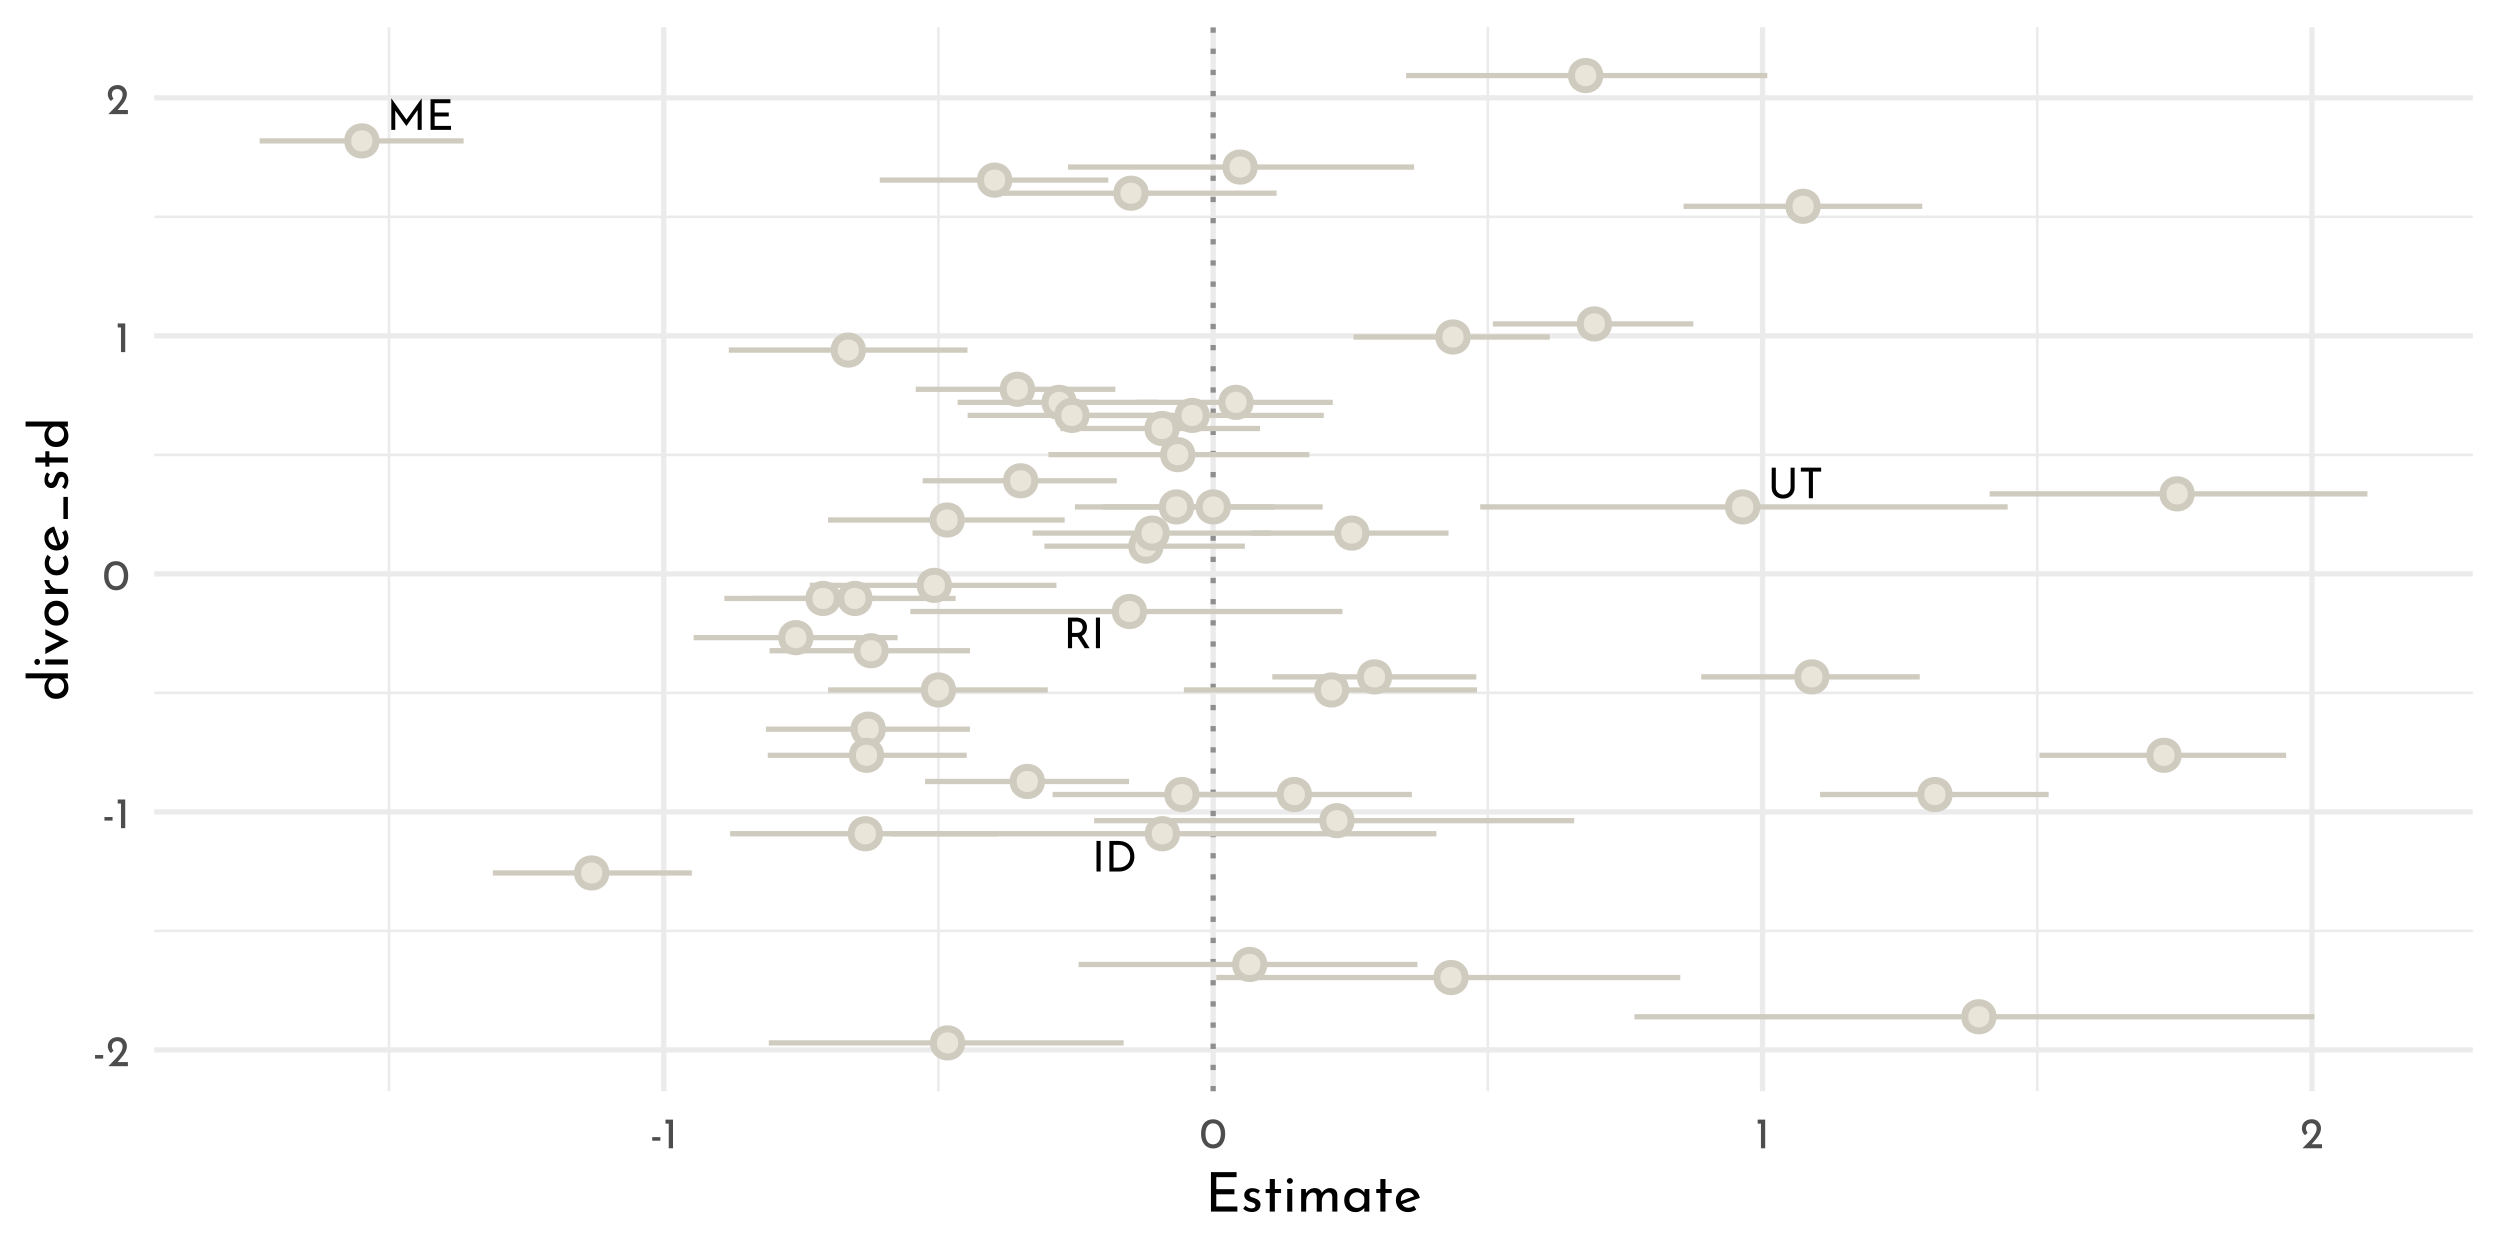 <?xml version="1.0" encoding="UTF-8"?>
<svg xmlns="http://www.w3.org/2000/svg" xmlns:xlink="http://www.w3.org/1999/xlink" width="504pt" height="252pt" viewBox="0 0 504 252" version="1.1">
<defs>
<g>
<symbol overflow="visible" id="glyph0-0">
<path style="stroke:none;" d=""/>
</symbol>
<symbol overflow="visible" id="glyph0-1">
<path style="stroke:none;" d="M 1.719 -6.172 L 1.719 0 L 0.891 0 L 0.891 -6.172 Z M 1.719 -6.172 "/>
</symbol>
<symbol overflow="visible" id="glyph0-2">
<path style="stroke:none;" d="M 0.891 -6.172 L 2.578 -6.172 C 3.348 -6.172 3.984 -6.016 4.484 -5.703 C 4.984 -5.398 5.348 -5.008 5.578 -4.531 C 5.805 -4.051 5.922 -3.547 5.922 -3.016 C 5.922 -2.41 5.781 -1.879 5.5 -1.422 C 5.227 -0.973 4.859 -0.625 4.391 -0.375 C 3.922 -0.125 3.414 0 2.875 0 L 0.891 0 Z M 2.719 -0.797 C 3.164 -0.797 3.566 -0.883 3.922 -1.062 C 4.285 -1.25 4.566 -1.508 4.766 -1.844 C 4.973 -2.188 5.078 -2.598 5.078 -3.078 C 5.078 -3.555 4.969 -3.969 4.75 -4.312 C 4.539 -4.664 4.258 -4.93 3.906 -5.109 C 3.562 -5.285 3.191 -5.375 2.797 -5.375 L 1.719 -5.375 L 1.719 -0.797 Z M 2.719 -0.797 "/>
</symbol>
<symbol overflow="visible" id="glyph0-3">
<path style="stroke:none;" d="M 7.016 -6.359 L 7.016 0 L 6.203 0 L 6.203 -4 L 3.938 -0.781 L 3.922 -0.781 L 1.688 -3.875 L 1.688 0 L 0.891 0 L 0.891 -6.359 L 3.938 -2.062 Z M 7.016 -6.359 "/>
</symbol>
<symbol overflow="visible" id="glyph0-4">
<path style="stroke:none;" d="M 4.891 -6.172 L 4.891 -5.375 L 1.719 -5.375 L 1.719 -3.5 L 4.562 -3.5 L 4.562 -2.703 L 1.719 -2.703 L 1.719 -0.797 L 5.016 -0.797 L 5.016 0 L 0.891 0 L 0.891 -6.172 Z M 4.891 -6.172 "/>
</symbol>
<symbol overflow="visible" id="glyph0-5">
<path style="stroke:none;" d="M 4.281 0 L 2.828 -2.281 C 2.785 -2.27 2.719 -2.266 2.625 -2.266 L 1.719 -2.266 L 1.719 0 L 0.891 0 L 0.891 -6.172 L 2.531 -6.172 C 2.957 -6.172 3.332 -6.094 3.656 -5.938 C 3.988 -5.789 4.25 -5.57 4.438 -5.281 C 4.625 -5 4.719 -4.656 4.719 -4.25 C 4.719 -3.875 4.633 -3.523 4.469 -3.203 C 4.301 -2.891 4.039 -2.648 3.688 -2.484 L 5.25 0 Z M 2.609 -3.078 C 3.055 -3.078 3.375 -3.191 3.562 -3.422 C 3.758 -3.648 3.859 -3.914 3.859 -4.219 C 3.859 -4.406 3.816 -4.586 3.734 -4.766 C 3.66 -4.941 3.531 -5.086 3.344 -5.203 C 3.164 -5.316 2.941 -5.375 2.672 -5.375 L 1.719 -5.375 L 1.719 -3.078 Z M 2.609 -3.078 "/>
</symbol>
<symbol overflow="visible" id="glyph0-6">
<path style="stroke:none;" d="M 1.641 -2.188 C 1.641 -1.914 1.703 -1.672 1.828 -1.453 C 1.961 -1.234 2.141 -1.055 2.359 -0.922 C 2.586 -0.797 2.836 -0.734 3.109 -0.734 C 3.398 -0.734 3.66 -0.797 3.891 -0.922 C 4.117 -1.047 4.297 -1.219 4.422 -1.438 C 4.555 -1.664 4.625 -1.914 4.625 -2.188 L 4.625 -6.172 L 5.438 -6.172 L 5.438 -2.156 C 5.438 -1.719 5.332 -1.328 5.125 -0.984 C 4.914 -0.648 4.633 -0.391 4.281 -0.203 C 3.938 -0.023 3.547 0.062 3.109 0.062 C 2.68 0.062 2.289 -0.023 1.938 -0.203 C 1.594 -0.391 1.316 -0.648 1.109 -0.984 C 0.91 -1.328 0.812 -1.719 0.812 -2.156 L 0.812 -6.172 L 1.641 -6.172 Z M 1.641 -2.188 "/>
</symbol>
<symbol overflow="visible" id="glyph0-7">
<path style="stroke:none;" d="M 4.531 -6.172 L 4.531 -5.375 L 2.875 -5.375 L 2.875 0 L 2.047 0 L 2.047 -5.375 L 0.438 -5.375 L 0.438 -6.172 Z M 4.531 -6.172 "/>
</symbol>
<symbol overflow="visible" id="glyph1-0">
<path style="stroke:none;" d=""/>
</symbol>
<symbol overflow="visible" id="glyph1-1">
<path style="stroke:none;" d="M 2.109 -2.25 L 2.109 -1.531 L 0.469 -1.531 L 0.469 -2.25 Z M 2.109 -2.25 "/>
</symbol>
<symbol overflow="visible" id="glyph1-2">
<path style="stroke:none;" d="M 4.422 -0.828 L 4.422 0 L 0.469 0 L 0.766 -0.297 C 1.359 -0.891 1.82 -1.367 2.156 -1.734 C 2.5 -2.109 2.781 -2.484 3 -2.859 C 3.227 -3.242 3.344 -3.602 3.344 -3.938 C 3.344 -4.301 3.234 -4.578 3.016 -4.766 C 2.805 -4.953 2.551 -5.047 2.25 -5.047 C 2.008 -5.047 1.805 -4.992 1.641 -4.891 C 1.484 -4.785 1.367 -4.656 1.297 -4.5 C 1.223 -4.352 1.188 -4.207 1.188 -4.062 C 1.188 -3.688 1.301 -3.375 1.531 -3.125 L 1.016 -2.656 C 0.816 -2.77 0.656 -2.969 0.531 -3.25 C 0.414 -3.531 0.359 -3.789 0.359 -4.031 C 0.359 -4.352 0.438 -4.656 0.594 -4.938 C 0.758 -5.219 0.992 -5.441 1.297 -5.609 C 1.609 -5.773 1.973 -5.859 2.391 -5.859 C 2.742 -5.859 3.062 -5.773 3.344 -5.609 C 3.625 -5.441 3.836 -5.219 3.984 -4.938 C 4.141 -4.656 4.219 -4.348 4.219 -4.016 C 4.219 -3.68 4.141 -3.344 3.984 -3 C 3.828 -2.664 3.629 -2.352 3.391 -2.062 C 3.16 -1.77 2.852 -1.406 2.469 -0.969 L 2.344 -0.828 Z M 4.422 -0.828 "/>
</symbol>
<symbol overflow="visible" id="glyph1-3">
<path style="stroke:none;" d="M 1.984 -5.781 L 1.984 0 L 1.125 0 L 1.125 -4.969 L 0.469 -4.969 L 0.469 -5.781 Z M 1.984 -5.781 "/>
</symbol>
<symbol overflow="visible" id="glyph1-4">
<path style="stroke:none;" d="M 2.75 0.031 C 2.27 0.031 1.848 -0.086 1.484 -0.328 C 1.117 -0.566 0.832 -0.906 0.625 -1.344 C 0.414 -1.789 0.312 -2.316 0.312 -2.922 C 0.312 -3.879 0.523 -4.609 0.953 -5.109 C 1.391 -5.609 1.988 -5.852 2.75 -5.844 C 3.219 -5.844 3.633 -5.723 4 -5.484 C 4.375 -5.254 4.66 -4.914 4.859 -4.469 C 5.066 -4.031 5.172 -3.516 5.172 -2.922 C 5.172 -2.305 5.066 -1.773 4.859 -1.328 C 4.66 -0.891 4.375 -0.551 4 -0.312 C 3.633 -0.082 3.219 0.031 2.75 0.031 Z M 2.734 -0.797 C 3.234 -0.797 3.613 -0.988 3.875 -1.375 C 4.145 -1.758 4.285 -2.281 4.297 -2.938 C 4.285 -3.57 4.145 -4.078 3.875 -4.453 C 3.613 -4.836 3.234 -5.031 2.734 -5.031 C 2.242 -5.031 1.863 -4.836 1.594 -4.453 C 1.332 -4.078 1.203 -3.566 1.203 -2.922 C 1.203 -2.266 1.332 -1.742 1.594 -1.359 C 1.863 -0.984 2.242 -0.797 2.734 -0.797 Z M 2.734 -0.797 "/>
</symbol>
<symbol overflow="visible" id="glyph2-0">
<path style="stroke:none;" d=""/>
</symbol>
<symbol overflow="visible" id="glyph2-1">
<path style="stroke:none;" d="M 6.312 -7.953 L 6.312 -6.938 L 2.219 -6.938 L 2.219 -4.516 L 5.875 -4.516 L 5.875 -3.484 L 2.219 -3.484 L 2.219 -1.031 L 6.469 -1.031 L 6.469 0 L 1.141 0 L 1.141 -7.953 Z M 6.312 -7.953 "/>
</symbol>
<symbol overflow="visible" id="glyph2-2">
<path style="stroke:none;" d="M 2.172 0.094 C 1.836 0.094 1.52 0.035 1.219 -0.078 C 0.914 -0.191 0.664 -0.363 0.469 -0.594 L 0.906 -1.188 C 1.094 -1.008 1.285 -0.875 1.484 -0.781 C 1.691 -0.688 1.895 -0.641 2.094 -0.641 C 2.332 -0.641 2.531 -0.688 2.688 -0.781 C 2.844 -0.875 2.922 -1.02 2.922 -1.219 C 2.922 -1.375 2.867 -1.5 2.766 -1.594 C 2.672 -1.688 2.562 -1.754 2.438 -1.797 C 2.32 -1.848 2.125 -1.914 1.844 -2 C 1.062 -2.25 0.672 -2.691 0.672 -3.328 C 0.672 -3.711 0.812 -4.039 1.094 -4.312 C 1.375 -4.582 1.77 -4.719 2.281 -4.719 C 2.602 -4.719 2.891 -4.676 3.141 -4.594 C 3.391 -4.52 3.617 -4.395 3.828 -4.219 L 3.422 -3.594 C 3.305 -3.707 3.156 -3.801 2.969 -3.875 C 2.789 -3.957 2.625 -4 2.469 -4 C 2.258 -4 2.082 -3.945 1.938 -3.844 C 1.789 -3.75 1.719 -3.617 1.719 -3.453 C 1.719 -3.316 1.766 -3.203 1.859 -3.109 C 1.953 -3.016 2.051 -2.945 2.156 -2.906 C 2.258 -2.863 2.461 -2.797 2.766 -2.703 C 3.141 -2.578 3.43 -2.414 3.641 -2.219 C 3.848 -2.02 3.953 -1.754 3.953 -1.422 C 3.953 -0.984 3.797 -0.617 3.484 -0.328 C 3.18 -0.047 2.742 0.094 2.172 0.094 Z M 2.172 0.094 "/>
</symbol>
<symbol overflow="visible" id="glyph2-3">
<path style="stroke:none;" d="M 2.359 -6.562 L 2.359 -4.547 L 3.609 -4.547 L 3.609 -3.734 L 2.359 -3.734 L 2.359 0 L 1.328 0 L 1.328 -3.734 L 0.5 -3.734 L 0.5 -4.547 L 1.328 -4.547 L 1.328 -6.562 Z M 2.359 -6.562 "/>
</symbol>
<symbol overflow="visible" id="glyph2-4">
<path style="stroke:none;" d="M 1.906 -4.547 L 1.906 0 L 0.891 0 L 0.891 -4.547 Z M 0.812 -6.188 C 0.812 -6.344 0.875 -6.477 1 -6.594 C 1.125 -6.707 1.266 -6.766 1.422 -6.766 C 1.586 -6.766 1.727 -6.707 1.844 -6.594 C 1.969 -6.477 2.031 -6.344 2.031 -6.188 C 2.031 -6.02 1.969 -5.879 1.844 -5.766 C 1.727 -5.66 1.586 -5.609 1.422 -5.609 C 1.266 -5.609 1.125 -5.66 1 -5.766 C 0.875 -5.879 0.812 -6.02 0.812 -6.188 Z M 0.812 -6.188 "/>
</symbol>
<symbol overflow="visible" id="glyph2-5">
<path style="stroke:none;" d="M 6.734 -4.734 C 7.172 -4.734 7.52 -4.609 7.781 -4.359 C 8.039 -4.117 8.176 -3.789 8.188 -3.375 L 8.188 0 L 7.172 0 L 7.172 -3 C 7.148 -3.539 6.91 -3.82 6.453 -3.844 C 6.18 -3.844 5.941 -3.766 5.734 -3.609 C 5.523 -3.453 5.363 -3.242 5.25 -2.984 C 5.133 -2.734 5.07 -2.461 5.062 -2.172 L 5.062 0 L 4.031 0 L 4.031 -3 C 4.008 -3.539 3.758 -3.82 3.281 -3.844 C 3.02 -3.844 2.785 -3.766 2.578 -3.609 C 2.367 -3.453 2.203 -3.242 2.078 -2.984 C 1.961 -2.723 1.906 -2.445 1.906 -2.156 L 1.906 0 L 0.891 0 L 0.891 -4.547 L 1.812 -4.547 L 1.891 -3.703 C 2.066 -4.023 2.305 -4.273 2.609 -4.453 C 2.91 -4.641 3.258 -4.734 3.656 -4.734 C 4.02 -4.734 4.328 -4.645 4.578 -4.469 C 4.828 -4.301 4.988 -4.066 5.062 -3.766 C 5.25 -4.066 5.488 -4.301 5.781 -4.469 C 6.07 -4.645 6.391 -4.734 6.734 -4.734 Z M 6.734 -4.734 "/>
</symbol>
<symbol overflow="visible" id="glyph2-6">
<path style="stroke:none;" d="M 5.562 -4.547 L 5.562 0 L 4.547 0 L 4.547 -0.75 C 4.379 -0.531 4.141 -0.332 3.828 -0.156 C 3.523 0.02 3.18 0.109 2.797 0.109 C 2.359 0.109 1.961 0.016 1.609 -0.172 C 1.266 -0.359 0.992 -0.629 0.797 -0.984 C 0.598 -1.348 0.5 -1.781 0.5 -2.281 C 0.5 -2.781 0.602 -3.211 0.812 -3.578 C 1.02 -3.953 1.301 -4.238 1.656 -4.438 C 2.008 -4.633 2.406 -4.734 2.844 -4.734 C 3.227 -4.734 3.562 -4.648 3.844 -4.484 C 4.133 -4.316 4.367 -4.098 4.547 -3.828 L 4.625 -4.547 Z M 3.062 -0.734 C 3.438 -0.734 3.758 -0.836 4.031 -1.047 C 4.301 -1.254 4.473 -1.539 4.547 -1.906 L 4.547 -2.812 C 4.453 -3.125 4.266 -3.379 3.984 -3.578 C 3.711 -3.785 3.395 -3.891 3.031 -3.891 C 2.758 -3.891 2.508 -3.82 2.281 -3.688 C 2.051 -3.562 1.867 -3.379 1.734 -3.141 C 1.598 -2.898 1.531 -2.629 1.531 -2.328 C 1.531 -2.035 1.598 -1.77 1.734 -1.531 C 1.879 -1.289 2.066 -1.098 2.297 -0.953 C 2.535 -0.805 2.789 -0.734 3.062 -0.734 Z M 3.062 -0.734 "/>
</symbol>
<symbol overflow="visible" id="glyph2-7">
<path style="stroke:none;" d="M 3.031 -0.766 C 3.406 -0.766 3.773 -0.898 4.141 -1.172 L 4.609 -0.406 C 4.367 -0.25 4.109 -0.125 3.828 -0.031 C 3.547 0.062 3.27 0.109 3 0.109 C 2.5 0.109 2.055 0.004 1.672 -0.203 C 1.297 -0.41 1.004 -0.695 0.797 -1.062 C 0.598 -1.426 0.5 -1.844 0.5 -2.312 C 0.5 -2.758 0.609 -3.164 0.828 -3.531 C 1.055 -3.906 1.363 -4.195 1.75 -4.406 C 2.133 -4.625 2.562 -4.734 3.031 -4.734 C 3.625 -4.734 4.117 -4.562 4.516 -4.219 C 4.91 -3.875 5.18 -3.391 5.328 -2.766 L 1.734 -1.5 C 1.859 -1.27 2.031 -1.086 2.25 -0.953 C 2.477 -0.828 2.738 -0.766 3.031 -0.766 Z M 2.953 -3.922 C 2.535 -3.922 2.188 -3.773 1.906 -3.484 C 1.633 -3.191 1.5 -2.816 1.5 -2.359 C 1.5 -2.254 1.504 -2.172 1.516 -2.109 L 4.172 -3.094 C 4.055 -3.344 3.898 -3.539 3.703 -3.688 C 3.504 -3.844 3.254 -3.922 2.953 -3.922 Z M 2.953 -3.922 "/>
</symbol>
<symbol overflow="visible" id="glyph3-0">
<path style="stroke:none;" d=""/>
</symbol>
<symbol overflow="visible" id="glyph3-1">
<path style="stroke:none;" d="M -8.531 -5.641 L 0 -5.641 L 0 -4.609 L -0.719 -4.609 C -0.457 -4.391 -0.254 -4.117 -0.109 -3.797 C 0.035 -3.484 0.109 -3.133 0.109 -2.75 C 0.109 -2.32 0.008 -1.938 -0.188 -1.594 C -0.395 -1.25 -0.68 -0.977 -1.047 -0.781 C -1.422 -0.594 -1.852 -0.5 -2.344 -0.5 C -2.832 -0.5 -3.258 -0.598 -3.625 -0.797 C -3.988 -1.004 -4.266 -1.285 -4.453 -1.641 C -4.641 -2.004 -4.734 -2.414 -4.734 -2.875 C -4.734 -3.219 -4.66 -3.547 -4.516 -3.859 C -4.379 -4.18 -4.188 -4.438 -3.938 -4.625 L -8.531 -4.625 Z M -0.766 -3.062 C -0.766 -3.457 -0.867 -3.789 -1.078 -4.062 C -1.297 -4.344 -1.586 -4.523 -1.953 -4.609 L -2.812 -4.609 C -3.133 -4.523 -3.398 -4.336 -3.609 -4.047 C -3.816 -3.766 -3.922 -3.438 -3.922 -3.062 C -3.922 -2.789 -3.852 -2.535 -3.719 -2.297 C -3.582 -2.066 -3.395 -1.879 -3.156 -1.734 C -2.926 -1.598 -2.66 -1.531 -2.359 -1.531 C -2.055 -1.531 -1.785 -1.598 -1.547 -1.734 C -1.305 -1.879 -1.113 -2.066 -0.969 -2.297 C -0.832 -2.535 -0.766 -2.789 -0.766 -3.062 Z M -0.766 -3.062 "/>
</symbol>
<symbol overflow="visible" id="glyph3-2">
<path style="stroke:none;" d="M -4.547 -1.906 L 0 -1.906 L 0 -0.891 L -4.547 -0.891 Z M -6.188 -0.812 C -6.344 -0.812 -6.477 -0.875 -6.594 -1 C -6.707 -1.125 -6.766 -1.266 -6.766 -1.422 C -6.766 -1.586 -6.707 -1.727 -6.594 -1.844 C -6.477 -1.969 -6.344 -2.031 -6.188 -2.031 C -6.02 -2.031 -5.879 -1.969 -5.766 -1.844 C -5.66 -1.727 -5.609 -1.586 -5.609 -1.422 C -5.609 -1.266 -5.66 -1.125 -5.766 -1 C -5.879 -0.875 -6.02 -0.812 -6.188 -0.812 Z M -6.188 -0.812 "/>
</symbol>
<symbol overflow="visible" id="glyph3-3">
<path style="stroke:none;" d="M -4.547 -5.219 L 0.125 -2.797 L 0.125 -2.734 L -4.547 -0.203 L -4.547 -1.438 L -1.656 -2.812 L -4.547 -4.078 Z M -4.547 -5.219 "/>
</symbol>
<symbol overflow="visible" id="glyph3-4">
<path style="stroke:none;" d="M -2.328 -0.5 C -2.766 -0.5 -3.172 -0.602 -3.547 -0.812 C -3.922 -1.031 -4.211 -1.332 -4.422 -1.719 C -4.629 -2.102 -4.734 -2.539 -4.734 -3.031 C -4.734 -3.508 -4.629 -3.938 -4.422 -4.312 C -4.211 -4.695 -3.922 -4.992 -3.547 -5.203 C -3.18 -5.41 -2.773 -5.516 -2.328 -5.516 C -1.867 -5.516 -1.453 -5.41 -1.078 -5.203 C -0.711 -4.992 -0.422 -4.695 -0.203 -4.312 C 0.004 -3.926 0.109 -3.488 0.109 -3 C 0.109 -2.52 0.008 -2.086 -0.188 -1.703 C -0.395 -1.328 -0.68 -1.031 -1.047 -0.812 C -1.41 -0.602 -1.836 -0.5 -2.328 -0.5 Z M -2.312 -1.531 C -2.02 -1.531 -1.754 -1.594 -1.516 -1.719 C -1.273 -1.844 -1.082 -2.016 -0.938 -2.234 C -0.801 -2.461 -0.734 -2.711 -0.734 -2.984 C -0.734 -3.41 -0.883 -3.766 -1.188 -4.047 C -1.488 -4.328 -1.863 -4.469 -2.312 -4.469 C -2.758 -4.469 -3.133 -4.328 -3.438 -4.047 C -3.738 -3.766 -3.891 -3.41 -3.891 -2.984 C -3.891 -2.711 -3.816 -2.461 -3.672 -2.234 C -3.535 -2.016 -3.344 -1.844 -3.094 -1.719 C -2.852 -1.594 -2.594 -1.531 -2.312 -1.531 Z M -2.312 -1.531 "/>
</symbol>
<symbol overflow="visible" id="glyph3-5">
<path style="stroke:none;" d="M -3.469 -1.875 C -3.719 -2 -3.938 -2.164 -4.125 -2.375 C -4.32 -2.594 -4.473 -2.82 -4.578 -3.062 C -4.68 -3.312 -4.734 -3.523 -4.734 -3.703 L -3.719 -3.656 C -3.727 -3.332 -3.66 -3.035 -3.516 -2.766 C -3.367 -2.492 -3.164 -2.281 -2.906 -2.125 C -2.645 -1.977 -2.367 -1.906 -2.078 -1.906 L 0 -1.906 L 0 -0.891 L -4.547 -0.891 L -4.547 -1.797 Z M -3.469 -1.875 "/>
</symbol>
<symbol overflow="visible" id="glyph3-6">
<path style="stroke:none;" d="M -0.422 -4.594 C -0.254 -4.383 -0.125 -4.141 -0.031 -3.859 C 0.062 -3.578 0.109 -3.285 0.109 -2.984 C 0.109 -2.492 0.008 -2.062 -0.188 -1.688 C -0.383 -1.312 -0.664 -1.02 -1.031 -0.812 C -1.395 -0.602 -1.812 -0.5 -2.281 -0.5 C -2.75 -0.5 -3.164 -0.609 -3.531 -0.828 C -3.895 -1.047 -4.176 -1.336 -4.375 -1.703 C -4.57 -2.066 -4.672 -2.461 -4.672 -2.891 C -4.672 -3.586 -4.484 -4.164 -4.109 -4.625 L -3.438 -4.109 C -3.539 -3.961 -3.629 -3.789 -3.703 -3.594 C -3.785 -3.406 -3.828 -3.203 -3.828 -2.984 C -3.828 -2.711 -3.758 -2.461 -3.625 -2.234 C -3.488 -2.016 -3.301 -1.836 -3.062 -1.703 C -2.832 -1.578 -2.57 -1.516 -2.281 -1.516 C -2 -1.516 -1.738 -1.582 -1.5 -1.719 C -1.27 -1.852 -1.082 -2.035 -0.938 -2.266 C -0.801 -2.504 -0.734 -2.773 -0.734 -3.078 C -0.734 -3.453 -0.844 -3.781 -1.062 -4.062 Z M -0.422 -4.594 "/>
</symbol>
<symbol overflow="visible" id="glyph3-7">
<path style="stroke:none;" d="M -0.766 -3.031 C -0.766 -3.406 -0.898 -3.773 -1.172 -4.141 L -0.406 -4.609 C -0.25 -4.367 -0.125 -4.109 -0.031 -3.828 C 0.062 -3.547 0.109 -3.27 0.109 -3 C 0.109 -2.5 0.004 -2.055 -0.203 -1.672 C -0.41 -1.297 -0.695 -1.004 -1.062 -0.797 C -1.426 -0.598 -1.844 -0.5 -2.312 -0.5 C -2.758 -0.5 -3.164 -0.609 -3.531 -0.828 C -3.906 -1.055 -4.195 -1.363 -4.406 -1.75 C -4.625 -2.133 -4.734 -2.562 -4.734 -3.031 C -4.734 -3.625 -4.562 -4.117 -4.219 -4.516 C -3.875 -4.91 -3.391 -5.18 -2.766 -5.328 L -1.5 -1.734 C -1.27 -1.859 -1.086 -2.031 -0.953 -2.25 C -0.828 -2.477 -0.766 -2.738 -0.766 -3.031 Z M -3.922 -2.953 C -3.922 -2.535 -3.773 -2.188 -3.484 -1.906 C -3.191 -1.633 -2.816 -1.5 -2.359 -1.5 C -2.254 -1.5 -2.172 -1.504 -2.109 -1.516 L -3.094 -4.172 C -3.344 -4.055 -3.539 -3.898 -3.688 -3.703 C -3.844 -3.504 -3.922 -3.254 -3.922 -2.953 Z M -3.922 -2.953 "/>
</symbol>
<symbol overflow="visible" id="glyph3-8">
<path style="stroke:none;" d="M -0.906 -5.578 L 0 -5.578 L 0 -1.125 L -0.906 -1.125 Z M -0.906 -5.578 "/>
</symbol>
<symbol overflow="visible" id="glyph3-9">
<path style="stroke:none;" d="M 0.094 -2.172 C 0.094 -1.836 0.035 -1.52 -0.078 -1.219 C -0.191 -0.914 -0.363 -0.664 -0.594 -0.469 L -1.188 -0.906 C -1.008 -1.094 -0.875 -1.285 -0.781 -1.484 C -0.688 -1.691 -0.641 -1.895 -0.641 -2.094 C -0.641 -2.332 -0.688 -2.531 -0.781 -2.688 C -0.875 -2.844 -1.02 -2.922 -1.219 -2.922 C -1.375 -2.922 -1.5 -2.867 -1.594 -2.766 C -1.688 -2.672 -1.754 -2.562 -1.797 -2.438 C -1.848 -2.32 -1.914 -2.125 -2 -1.844 C -2.25 -1.062 -2.691 -0.672 -3.328 -0.672 C -3.711 -0.672 -4.039 -0.812 -4.312 -1.094 C -4.582 -1.375 -4.719 -1.77 -4.719 -2.281 C -4.719 -2.602 -4.676 -2.891 -4.594 -3.141 C -4.52 -3.391 -4.395 -3.617 -4.219 -3.828 L -3.594 -3.422 C -3.707 -3.305 -3.801 -3.156 -3.875 -2.969 C -3.957 -2.789 -4 -2.625 -4 -2.469 C -4 -2.258 -3.945 -2.082 -3.844 -1.938 C -3.75 -1.789 -3.617 -1.719 -3.453 -1.719 C -3.316 -1.719 -3.203 -1.766 -3.109 -1.859 C -3.016 -1.953 -2.945 -2.051 -2.906 -2.156 C -2.863 -2.258 -2.797 -2.461 -2.703 -2.766 C -2.578 -3.141 -2.414 -3.43 -2.219 -3.641 C -2.02 -3.848 -1.754 -3.953 -1.422 -3.953 C -0.984 -3.953 -0.617 -3.797 -0.328 -3.484 C -0.047 -3.18 0.094 -2.742 0.094 -2.172 Z M 0.094 -2.172 "/>
</symbol>
<symbol overflow="visible" id="glyph3-10">
<path style="stroke:none;" d="M -6.562 -2.359 L -4.547 -2.359 L -4.547 -3.609 L -3.734 -3.609 L -3.734 -2.359 L 0 -2.359 L 0 -1.328 L -3.734 -1.328 L -3.734 -0.5 L -4.547 -0.5 L -4.547 -1.328 L -6.562 -1.328 Z M -6.562 -2.359 "/>
</symbol>
</g>
<clipPath id="clip1">
  <path d="M 31.094 187 L 498.52 187 L 498.52 188 L 31.094 188 Z M 31.094 187 "/>
</clipPath>
<clipPath id="clip2">
  <path d="M 31.094 139 L 498.52 139 L 498.52 140 L 31.094 140 Z M 31.094 139 "/>
</clipPath>
<clipPath id="clip3">
  <path d="M 31.094 91 L 498.52 91 L 498.52 92 L 31.094 92 Z M 31.094 91 "/>
</clipPath>
<clipPath id="clip4">
  <path d="M 31.094 43 L 498.52 43 L 498.52 44 L 31.094 44 Z M 31.094 43 "/>
</clipPath>
<clipPath id="clip5">
  <path d="M 78 5.48 L 79 5.48 L 79 220 L 78 220 Z M 78 5.48 "/>
</clipPath>
<clipPath id="clip6">
  <path d="M 188 5.48 L 190 5.48 L 190 220 L 188 220 Z M 188 5.48 "/>
</clipPath>
<clipPath id="clip7">
  <path d="M 299 5.48 L 301 5.48 L 301 220 L 299 220 Z M 299 5.48 "/>
</clipPath>
<clipPath id="clip8">
  <path d="M 410 5.48 L 411 5.48 L 411 220 L 410 220 Z M 410 5.48 "/>
</clipPath>
<clipPath id="clip9">
  <path d="M 31.094 211 L 498.52 211 L 498.52 213 L 31.094 213 Z M 31.094 211 "/>
</clipPath>
<clipPath id="clip10">
  <path d="M 31.094 163 L 498.52 163 L 498.52 165 L 31.094 165 Z M 31.094 163 "/>
</clipPath>
<clipPath id="clip11">
  <path d="M 31.094 115 L 498.52 115 L 498.52 117 L 31.094 117 Z M 31.094 115 "/>
</clipPath>
<clipPath id="clip12">
  <path d="M 31.094 67 L 498.52 67 L 498.52 69 L 31.094 69 Z M 31.094 67 "/>
</clipPath>
<clipPath id="clip13">
  <path d="M 31.094 19 L 498.52 19 L 498.52 21 L 31.094 21 Z M 31.094 19 "/>
</clipPath>
<clipPath id="clip14">
  <path d="M 133 5.48 L 135 5.48 L 135 220 L 133 220 Z M 133 5.48 "/>
</clipPath>
<clipPath id="clip15">
  <path d="M 244 5.48 L 246 5.48 L 246 220 L 244 220 Z M 244 5.48 "/>
</clipPath>
<clipPath id="clip16">
  <path d="M 354 5.48 L 356 5.48 L 356 220 L 354 220 Z M 354 5.48 "/>
</clipPath>
<clipPath id="clip17">
  <path d="M 465 5.48 L 467 5.48 L 467 220 L 465 220 Z M 465 5.48 "/>
</clipPath>
<clipPath id="clip18">
  <path d="M 244 5.48 L 246 5.48 L 246 220 L 244 220 Z M 244 5.48 "/>
</clipPath>
</defs>
<g id="surface635">
<rect x="0" y="0" width="504" height="252" style="fill:rgb(100%,100%,100%);fill-opacity:1;stroke:none;"/>
<g clip-path="url(#clip1)" clip-rule="nonzero">
<path style="fill:none;stroke-width:0.533;stroke-linecap:butt;stroke-linejoin:round;stroke:rgb(92.157%,92.157%,92.157%);stroke-opacity:1;stroke-miterlimit:10;" d="M 31.094 187.668 L 498.52 187.668 "/>
</g>
<g clip-path="url(#clip2)" clip-rule="nonzero">
<path style="fill:none;stroke-width:0.533;stroke-linecap:butt;stroke-linejoin:round;stroke:rgb(92.157%,92.157%,92.157%);stroke-opacity:1;stroke-miterlimit:10;" d="M 31.094 139.684 L 498.52 139.684 "/>
</g>
<g clip-path="url(#clip3)" clip-rule="nonzero">
<path style="fill:none;stroke-width:0.533;stroke-linecap:butt;stroke-linejoin:round;stroke:rgb(92.157%,92.157%,92.157%);stroke-opacity:1;stroke-miterlimit:10;" d="M 31.094 91.699 L 498.52 91.699 "/>
</g>
<g clip-path="url(#clip4)" clip-rule="nonzero">
<path style="fill:none;stroke-width:0.533;stroke-linecap:butt;stroke-linejoin:round;stroke:rgb(92.157%,92.157%,92.157%);stroke-opacity:1;stroke-miterlimit:10;" d="M 31.094 43.715 L 498.52 43.715 "/>
</g>
<g clip-path="url(#clip5)" clip-rule="nonzero">
<path style="fill:none;stroke-width:0.533;stroke-linecap:butt;stroke-linejoin:round;stroke:rgb(92.157%,92.157%,92.157%);stroke-opacity:1;stroke-miterlimit:10;" d="M 78.426 220 L 78.426 5.48 "/>
</g>
<g clip-path="url(#clip6)" clip-rule="nonzero">
<path style="fill:none;stroke-width:0.533;stroke-linecap:butt;stroke-linejoin:round;stroke:rgb(92.157%,92.157%,92.157%);stroke-opacity:1;stroke-miterlimit:10;" d="M 189.188 220 L 189.188 5.48 "/>
</g>
<g clip-path="url(#clip7)" clip-rule="nonzero">
<path style="fill:none;stroke-width:0.533;stroke-linecap:butt;stroke-linejoin:round;stroke:rgb(92.157%,92.157%,92.157%);stroke-opacity:1;stroke-miterlimit:10;" d="M 299.949 220 L 299.949 5.48 "/>
</g>
<g clip-path="url(#clip8)" clip-rule="nonzero">
<path style="fill:none;stroke-width:0.533;stroke-linecap:butt;stroke-linejoin:round;stroke:rgb(92.157%,92.157%,92.157%);stroke-opacity:1;stroke-miterlimit:10;" d="M 410.715 220 L 410.715 5.48 "/>
</g>
<g clip-path="url(#clip9)" clip-rule="nonzero">
<path style="fill:none;stroke-width:1.067;stroke-linecap:butt;stroke-linejoin:round;stroke:rgb(92.157%,92.157%,92.157%);stroke-opacity:1;stroke-miterlimit:10;" d="M 31.094 211.66 L 498.52 211.66 "/>
</g>
<g clip-path="url(#clip10)" clip-rule="nonzero">
<path style="fill:none;stroke-width:1.067;stroke-linecap:butt;stroke-linejoin:round;stroke:rgb(92.157%,92.157%,92.157%);stroke-opacity:1;stroke-miterlimit:10;" d="M 31.094 163.676 L 498.52 163.676 "/>
</g>
<g clip-path="url(#clip11)" clip-rule="nonzero">
<path style="fill:none;stroke-width:1.067;stroke-linecap:butt;stroke-linejoin:round;stroke:rgb(92.157%,92.157%,92.157%);stroke-opacity:1;stroke-miterlimit:10;" d="M 31.094 115.691 L 498.52 115.691 "/>
</g>
<g clip-path="url(#clip12)" clip-rule="nonzero">
<path style="fill:none;stroke-width:1.067;stroke-linecap:butt;stroke-linejoin:round;stroke:rgb(92.157%,92.157%,92.157%);stroke-opacity:1;stroke-miterlimit:10;" d="M 31.094 67.707 L 498.52 67.707 "/>
</g>
<g clip-path="url(#clip13)" clip-rule="nonzero">
<path style="fill:none;stroke-width:1.067;stroke-linecap:butt;stroke-linejoin:round;stroke:rgb(92.157%,92.157%,92.157%);stroke-opacity:1;stroke-miterlimit:10;" d="M 31.094 19.719 L 498.52 19.719 "/>
</g>
<g clip-path="url(#clip14)" clip-rule="nonzero">
<path style="fill:none;stroke-width:1.067;stroke-linecap:butt;stroke-linejoin:round;stroke:rgb(92.157%,92.157%,92.157%);stroke-opacity:1;stroke-miterlimit:10;" d="M 133.809 220 L 133.809 5.48 "/>
</g>
<g clip-path="url(#clip15)" clip-rule="nonzero">
<path style="fill:none;stroke-width:1.067;stroke-linecap:butt;stroke-linejoin:round;stroke:rgb(92.157%,92.157%,92.157%);stroke-opacity:1;stroke-miterlimit:10;" d="M 244.57 220 L 244.57 5.48 "/>
</g>
<g clip-path="url(#clip16)" clip-rule="nonzero">
<path style="fill:none;stroke-width:1.067;stroke-linecap:butt;stroke-linejoin:round;stroke:rgb(92.157%,92.157%,92.157%);stroke-opacity:1;stroke-miterlimit:10;" d="M 355.332 220 L 355.332 5.48 "/>
</g>
<g clip-path="url(#clip17)" clip-rule="nonzero">
<path style="fill:none;stroke-width:1.067;stroke-linecap:butt;stroke-linejoin:round;stroke:rgb(92.157%,92.157%,92.157%);stroke-opacity:1;stroke-miterlimit:10;" d="M 466.094 220 L 466.094 5.48 "/>
</g>
<g clip-path="url(#clip18)" clip-rule="nonzero">
<path style="fill:none;stroke-width:1.067;stroke-linecap:butt;stroke-linejoin:round;stroke:rgb(20%,20%,20%);stroke-opacity:0.502;stroke-dasharray:1.067,3.201;stroke-miterlimit:10;" d="M 244.57 220 L 244.57 5.48 "/>
</g>
<path style="fill:none;stroke-width:1.067;stroke-linecap:butt;stroke-linejoin:round;stroke:rgb(81.176%,79.608%,74.902%);stroke-opacity:1;stroke-miterlimit:10;" d="M 177.363 36.312 L 223.434 36.312 "/>
<path style="fill:none;stroke-width:1.067;stroke-linecap:butt;stroke-linejoin:round;stroke:rgb(81.176%,79.608%,74.902%);stroke-opacity:1;stroke-miterlimit:10;" d="M 339.398 41.586 L 387.527 41.586 "/>
<path style="fill:none;stroke-width:1.067;stroke-linecap:butt;stroke-linejoin:round;stroke:rgb(81.176%,79.608%,74.902%);stroke-opacity:1;stroke-miterlimit:10;" d="M 213.785 86.387 L 254.02 86.387 "/>
<path style="fill:none;stroke-width:1.067;stroke-linecap:butt;stroke-linejoin:round;stroke:rgb(81.176%,79.608%,74.902%);stroke-opacity:1;stroke-miterlimit:10;" d="M 283.473 15.23 L 356.285 15.23 "/>
<path style="fill:none;stroke-width:1.067;stroke-linecap:butt;stroke-linejoin:round;stroke:rgb(81.176%,79.608%,74.902%);stroke-opacity:1;stroke-miterlimit:10;" d="M 236.918 160.176 L 284.633 160.176 "/>
<path style="fill:none;stroke-width:1.067;stroke-linecap:butt;stroke-linejoin:round;stroke:rgb(81.176%,79.608%,74.902%);stroke-opacity:1;stroke-miterlimit:10;" d="M 300.961 65.301 L 341.375 65.301 "/>
<path style="fill:none;stroke-width:1.067;stroke-linecap:butt;stroke-linejoin:round;stroke:rgb(81.176%,79.608%,74.902%);stroke-opacity:1;stroke-miterlimit:10;" d="M 217.441 194.438 L 285.758 194.438 "/>
<path style="fill:none;stroke-width:1.067;stroke-linecap:butt;stroke-linejoin:round;stroke:rgb(81.176%,79.608%,74.902%);stroke-opacity:1;stroke-miterlimit:10;" d="M 342.969 136.457 L 387.027 136.457 "/>
<path style="fill:none;stroke-width:1.067;stroke-linecap:butt;stroke-linejoin:round;stroke:rgb(81.176%,79.608%,74.902%);stroke-opacity:1;stroke-miterlimit:10;" d="M 329.504 204.977 L 466.578 204.977 "/>
<path style="fill:none;stroke-width:1.067;stroke-linecap:butt;stroke-linejoin:round;stroke:rgb(81.176%,79.608%,74.902%);stroke-opacity:1;stroke-miterlimit:10;" d="M 154.414 147 L 195.543 147 "/>
<path style="fill:none;stroke-width:1.067;stroke-linecap:butt;stroke-linejoin:round;stroke:rgb(81.176%,79.608%,74.902%);stroke-opacity:1;stroke-miterlimit:10;" d="M 272.871 67.938 L 312.441 67.938 "/>
<path style="fill:none;stroke-width:1.067;stroke-linecap:butt;stroke-linejoin:round;stroke:rgb(81.176%,79.608%,74.902%);stroke-opacity:1;stroke-miterlimit:10;" d="M 411.156 152.27 L 460.883 152.27 "/>
<path style="fill:none;stroke-width:1.067;stroke-linecap:butt;stroke-linejoin:round;stroke:rgb(81.176%,79.608%,74.902%);stroke-opacity:1;stroke-miterlimit:10;" d="M 179.672 168.082 L 289.574 168.082 "/>
<path style="fill:none;stroke-width:1.067;stroke-linecap:butt;stroke-linejoin:round;stroke:rgb(81.176%,79.608%,74.902%);stroke-opacity:1;stroke-miterlimit:10;" d="M 212.199 160.176 L 263.832 160.176 "/>
<path style="fill:none;stroke-width:1.067;stroke-linecap:butt;stroke-linejoin:round;stroke:rgb(81.176%,79.608%,74.902%);stroke-opacity:1;stroke-miterlimit:10;" d="M 193.055 81.113 L 233.469 81.113 "/>
<path style="fill:none;stroke-width:1.067;stroke-linecap:butt;stroke-linejoin:round;stroke:rgb(81.176%,79.608%,74.902%);stroke-opacity:1;stroke-miterlimit:10;" d="M 222.367 102.199 L 266.648 102.199 "/>
<path style="fill:none;stroke-width:1.067;stroke-linecap:butt;stroke-linejoin:round;stroke:rgb(81.176%,79.608%,74.902%);stroke-opacity:1;stroke-miterlimit:10;" d="M 211.359 91.656 L 263.961 91.656 "/>
<path style="fill:none;stroke-width:1.067;stroke-linecap:butt;stroke-linejoin:round;stroke:rgb(81.176%,79.608%,74.902%);stroke-opacity:1;stroke-miterlimit:10;" d="M 198.828 38.949 L 257.359 38.949 "/>
<path style="fill:none;stroke-width:1.067;stroke-linecap:butt;stroke-linejoin:round;stroke:rgb(81.176%,79.608%,74.902%);stroke-opacity:1;stroke-miterlimit:10;" d="M 229.125 81.113 L 268.695 81.113 "/>
<path style="fill:none;stroke-width:1.067;stroke-linecap:butt;stroke-linejoin:round;stroke:rgb(81.176%,79.608%,74.902%);stroke-opacity:1;stroke-miterlimit:10;" d="M 52.34 28.406 L 93.465 28.406 "/>
<path style="fill:none;stroke-width:1.067;stroke-linecap:butt;stroke-linejoin:round;stroke:rgb(81.176%,79.608%,74.902%);stroke-opacity:1;stroke-miterlimit:10;" d="M 238.672 139.094 L 297.766 139.094 "/>
<path style="fill:none;stroke-width:1.067;stroke-linecap:butt;stroke-linejoin:round;stroke:rgb(81.176%,79.608%,74.902%);stroke-opacity:1;stroke-miterlimit:10;" d="M 220.582 165.445 L 317.355 165.445 "/>
<path style="fill:none;stroke-width:1.067;stroke-linecap:butt;stroke-linejoin:round;stroke:rgb(81.176%,79.608%,74.902%);stroke-opacity:1;stroke-miterlimit:10;" d="M 139.832 128.551 L 180.961 128.551 "/>
<path style="fill:none;stroke-width:1.067;stroke-linecap:butt;stroke-linejoin:round;stroke:rgb(81.176%,79.608%,74.902%);stroke-opacity:1;stroke-miterlimit:10;" d="M 99.367 175.988 L 139.477 175.988 "/>
<path style="fill:none;stroke-width:1.067;stroke-linecap:butt;stroke-linejoin:round;stroke:rgb(81.176%,79.608%,74.902%);stroke-opacity:1;stroke-miterlimit:10;" d="M 184.621 78.48 L 224.855 78.48 "/>
<path style="fill:none;stroke-width:1.067;stroke-linecap:butt;stroke-linejoin:round;stroke:rgb(81.176%,79.608%,74.902%);stroke-opacity:1;stroke-miterlimit:10;" d="M 151.324 120.645 L 192.66 120.645 "/>
<path style="fill:none;stroke-width:1.067;stroke-linecap:butt;stroke-linejoin:round;stroke:rgb(81.176%,79.608%,74.902%);stroke-opacity:1;stroke-miterlimit:10;" d="M 155.141 131.188 L 195.555 131.188 "/>
<path style="fill:none;stroke-width:1.067;stroke-linecap:butt;stroke-linejoin:round;stroke:rgb(81.176%,79.608%,74.902%);stroke-opacity:1;stroke-miterlimit:10;" d="M 166.953 139.094 L 211.234 139.094 "/>
<path style="fill:none;stroke-width:1.067;stroke-linecap:butt;stroke-linejoin:round;stroke:rgb(81.176%,79.608%,74.902%);stroke-opacity:1;stroke-miterlimit:10;" d="M 166.926 104.832 L 214.641 104.832 "/>
<path style="fill:none;stroke-width:1.067;stroke-linecap:butt;stroke-linejoin:round;stroke:rgb(81.176%,79.608%,74.902%);stroke-opacity:1;stroke-miterlimit:10;" d="M 154.988 210.25 L 226.52 210.25 "/>
<path style="fill:none;stroke-width:1.067;stroke-linecap:butt;stroke-linejoin:round;stroke:rgb(81.176%,79.608%,74.902%);stroke-opacity:1;stroke-miterlimit:10;" d="M 216.703 102.199 L 256.934 102.199 "/>
<path style="fill:none;stroke-width:1.067;stroke-linecap:butt;stroke-linejoin:round;stroke:rgb(81.176%,79.608%,74.902%);stroke-opacity:1;stroke-miterlimit:10;" d="M 245.195 197.07 L 338.75 197.07 "/>
<path style="fill:none;stroke-width:1.067;stroke-linecap:butt;stroke-linejoin:round;stroke:rgb(81.176%,79.608%,74.902%);stroke-opacity:1;stroke-miterlimit:10;" d="M 210.555 110.105 L 250.965 110.105 "/>
<path style="fill:none;stroke-width:1.067;stroke-linecap:butt;stroke-linejoin:round;stroke:rgb(81.176%,79.608%,74.902%);stroke-opacity:1;stroke-miterlimit:10;" d="M 366.93 160.176 L 413 160.176 "/>
<path style="fill:none;stroke-width:1.067;stroke-linecap:butt;stroke-linejoin:round;stroke:rgb(81.176%,79.608%,74.902%);stroke-opacity:1;stroke-miterlimit:10;" d="M 146.031 120.645 L 186.141 120.645 "/>
<path style="fill:none;stroke-width:1.067;stroke-linecap:butt;stroke-linejoin:round;stroke:rgb(81.176%,79.608%,74.902%);stroke-opacity:1;stroke-miterlimit:10;" d="M 215.309 33.68 L 285.082 33.68 "/>
<path style="fill:none;stroke-width:1.067;stroke-linecap:butt;stroke-linejoin:round;stroke:rgb(81.176%,79.608%,74.902%);stroke-opacity:1;stroke-miterlimit:10;" d="M 186.016 96.926 L 225.137 96.926 "/>
<path style="fill:none;stroke-width:1.067;stroke-linecap:butt;stroke-linejoin:round;stroke:rgb(81.176%,79.608%,74.902%);stroke-opacity:1;stroke-miterlimit:10;" d="M 147.199 168.082 L 201.086 168.082 "/>
<path style="fill:none;stroke-width:1.067;stroke-linecap:butt;stroke-linejoin:round;stroke:rgb(81.176%,79.608%,74.902%);stroke-opacity:1;stroke-miterlimit:10;" d="M 183.516 123.281 L 270.645 123.281 "/>
<path style="fill:none;stroke-width:1.067;stroke-linecap:butt;stroke-linejoin:round;stroke:rgb(81.176%,79.608%,74.902%);stroke-opacity:1;stroke-miterlimit:10;" d="M 186.496 157.543 L 227.621 157.543 "/>
<path style="fill:none;stroke-width:1.067;stroke-linecap:butt;stroke-linejoin:round;stroke:rgb(81.176%,79.608%,74.902%);stroke-opacity:1;stroke-miterlimit:10;" d="M 195.07 83.75 L 236.41 83.75 "/>
<path style="fill:none;stroke-width:1.067;stroke-linecap:butt;stroke-linejoin:round;stroke:rgb(81.176%,79.608%,74.902%);stroke-opacity:1;stroke-miterlimit:10;" d="M 146.918 70.574 L 195.043 70.574 "/>
<path style="fill:none;stroke-width:1.067;stroke-linecap:butt;stroke-linejoin:round;stroke:rgb(81.176%,79.608%,74.902%);stroke-opacity:1;stroke-miterlimit:10;" d="M 208.16 107.469 L 256.289 107.469 "/>
<path style="fill:none;stroke-width:1.067;stroke-linecap:butt;stroke-linejoin:round;stroke:rgb(81.176%,79.608%,74.902%);stroke-opacity:1;stroke-miterlimit:10;" d="M 298.41 102.199 L 404.746 102.199 "/>
<path style="fill:none;stroke-width:1.067;stroke-linecap:butt;stroke-linejoin:round;stroke:rgb(81.176%,79.608%,74.902%);stroke-opacity:1;stroke-miterlimit:10;" d="M 163.262 118.012 L 212.988 118.012 "/>
<path style="fill:none;stroke-width:1.067;stroke-linecap:butt;stroke-linejoin:round;stroke:rgb(81.176%,79.608%,74.902%);stroke-opacity:1;stroke-miterlimit:10;" d="M 256.488 136.457 L 297.617 136.457 "/>
<path style="fill:none;stroke-width:1.067;stroke-linecap:butt;stroke-linejoin:round;stroke:rgb(81.176%,79.608%,74.902%);stroke-opacity:1;stroke-miterlimit:10;" d="M 252.457 107.469 L 292.023 107.469 "/>
<path style="fill:none;stroke-width:1.067;stroke-linecap:butt;stroke-linejoin:round;stroke:rgb(81.176%,79.608%,74.902%);stroke-opacity:1;stroke-miterlimit:10;" d="M 214.277 83.75 L 266.879 83.75 "/>
<path style="fill:none;stroke-width:1.067;stroke-linecap:butt;stroke-linejoin:round;stroke:rgb(81.176%,79.608%,74.902%);stroke-opacity:1;stroke-miterlimit:10;" d="M 154.777 152.27 L 194.891 152.27 "/>
<path style="fill:none;stroke-width:1.067;stroke-linecap:butt;stroke-linejoin:round;stroke:rgb(81.176%,79.608%,74.902%);stroke-opacity:1;stroke-miterlimit:10;" d="M 401.109 99.562 L 477.273 99.562 "/>
<path style="fill-rule:nonzero;fill:rgb(91.373%,89.804%,85.098%);fill-opacity:1;stroke-width:1.417;stroke-linecap:round;stroke-linejoin:round;stroke:rgb(81.176%,79.608%,74.902%);stroke-opacity:1;stroke-miterlimit:10;" d="M 203.359 36.312 C 203.359 40.105 197.672 40.105 197.672 36.312 C 197.672 32.523 203.359 32.523 203.359 36.312 "/>
<path style="fill-rule:nonzero;fill:rgb(91.373%,89.804%,85.098%);fill-opacity:1;stroke-width:1.417;stroke-linecap:round;stroke-linejoin:round;stroke:rgb(81.176%,79.608%,74.902%);stroke-opacity:1;stroke-miterlimit:10;" d="M 366.344 41.586 C 366.344 45.375 360.66 45.375 360.66 41.586 C 360.66 37.793 366.344 37.793 366.344 41.586 "/>
<path style="fill-rule:nonzero;fill:rgb(91.373%,89.804%,85.098%);fill-opacity:1;stroke-width:1.417;stroke-linecap:round;stroke-linejoin:round;stroke:rgb(81.176%,79.608%,74.902%);stroke-opacity:1;stroke-miterlimit:10;" d="M 237.109 86.387 C 237.109 90.176 231.422 90.176 231.422 86.387 C 231.422 82.594 237.109 82.594 237.109 86.387 "/>
<path style="fill-rule:nonzero;fill:rgb(91.373%,89.804%,85.098%);fill-opacity:1;stroke-width:1.417;stroke-linecap:round;stroke-linejoin:round;stroke:rgb(81.176%,79.608%,74.902%);stroke-opacity:1;stroke-miterlimit:10;" d="M 322.508 15.23 C 322.508 19.02 316.824 19.02 316.824 15.23 C 316.824 11.441 322.508 11.441 322.508 15.23 "/>
<path style="fill-rule:nonzero;fill:rgb(91.373%,89.804%,85.098%);fill-opacity:1;stroke-width:1.417;stroke-linecap:round;stroke-linejoin:round;stroke:rgb(81.176%,79.608%,74.902%);stroke-opacity:1;stroke-miterlimit:10;" d="M 263.777 160.176 C 263.777 163.965 258.094 163.965 258.094 160.176 C 258.094 156.387 263.777 156.387 263.777 160.176 "/>
<path style="fill-rule:nonzero;fill:rgb(91.373%,89.804%,85.098%);fill-opacity:1;stroke-width:1.417;stroke-linecap:round;stroke-linejoin:round;stroke:rgb(81.176%,79.608%,74.902%);stroke-opacity:1;stroke-miterlimit:10;" d="M 324.266 65.301 C 324.266 69.094 318.582 69.094 318.582 65.301 C 318.582 61.512 324.266 61.512 324.266 65.301 "/>
<path style="fill-rule:nonzero;fill:rgb(91.373%,89.804%,85.098%);fill-opacity:1;stroke-width:1.417;stroke-linecap:round;stroke-linejoin:round;stroke:rgb(81.176%,79.608%,74.902%);stroke-opacity:1;stroke-miterlimit:10;" d="M 254.785 194.438 C 254.785 198.227 249.098 198.227 249.098 194.438 C 249.098 190.645 254.785 190.645 254.785 194.438 "/>
<path style="fill-rule:nonzero;fill:rgb(91.373%,89.804%,85.098%);fill-opacity:1;stroke-width:1.417;stroke-linecap:round;stroke-linejoin:round;stroke:rgb(81.176%,79.608%,74.902%);stroke-opacity:1;stroke-miterlimit:10;" d="M 368.102 136.457 C 368.102 140.25 362.418 140.25 362.418 136.457 C 362.418 132.668 368.102 132.668 368.102 136.457 "/>
<path style="fill-rule:nonzero;fill:rgb(91.373%,89.804%,85.098%);fill-opacity:1;stroke-width:1.417;stroke-linecap:round;stroke-linejoin:round;stroke:rgb(81.176%,79.608%,74.902%);stroke-opacity:1;stroke-miterlimit:10;" d="M 401.785 204.977 C 401.785 208.77 396.098 208.77 396.098 204.977 C 396.098 201.188 401.785 201.188 401.785 204.977 "/>
<path style="fill-rule:nonzero;fill:rgb(91.373%,89.804%,85.098%);fill-opacity:1;stroke-width:1.417;stroke-linecap:round;stroke-linejoin:round;stroke:rgb(81.176%,79.608%,74.902%);stroke-opacity:1;stroke-miterlimit:10;" d="M 177.867 147 C 177.867 150.789 172.184 150.789 172.184 147 C 172.184 143.211 177.867 143.211 177.867 147 "/>
<path style="fill-rule:nonzero;fill:rgb(91.373%,89.804%,85.098%);fill-opacity:1;stroke-width:1.417;stroke-linecap:round;stroke-linejoin:round;stroke:rgb(81.176%,79.608%,74.902%);stroke-opacity:1;stroke-miterlimit:10;" d="M 295.77 67.938 C 295.77 71.727 290.086 71.727 290.086 67.938 C 290.086 64.148 295.77 64.148 295.77 67.938 "/>
<path style="fill-rule:nonzero;fill:rgb(91.373%,89.804%,85.098%);fill-opacity:1;stroke-width:1.417;stroke-linecap:round;stroke-linejoin:round;stroke:rgb(81.176%,79.608%,74.902%);stroke-opacity:1;stroke-miterlimit:10;" d="M 439.098 152.27 C 439.098 156.059 433.41 156.059 433.41 152.27 C 433.41 148.48 439.098 148.48 439.098 152.27 "/>
<path style="fill-rule:nonzero;fill:rgb(91.373%,89.804%,85.098%);fill-opacity:1;stroke-width:1.417;stroke-linecap:round;stroke-linejoin:round;stroke:rgb(81.176%,79.608%,74.902%);stroke-opacity:1;stroke-miterlimit:10;" d="M 237.176 168.082 C 237.176 171.871 231.492 171.871 231.492 168.082 C 231.492 164.293 237.176 164.293 237.176 168.082 "/>
<path style="fill-rule:nonzero;fill:rgb(91.373%,89.804%,85.098%);fill-opacity:1;stroke-width:1.417;stroke-linecap:round;stroke-linejoin:round;stroke:rgb(81.176%,79.608%,74.902%);stroke-opacity:1;stroke-miterlimit:10;" d="M 241.117 160.176 C 241.117 163.965 235.43 163.965 235.43 160.176 C 235.43 156.387 241.117 156.387 241.117 160.176 "/>
<path style="fill-rule:nonzero;fill:rgb(91.373%,89.804%,85.098%);fill-opacity:1;stroke-width:1.417;stroke-linecap:round;stroke-linejoin:round;stroke:rgb(81.176%,79.608%,74.902%);stroke-opacity:1;stroke-miterlimit:10;" d="M 216.359 81.113 C 216.359 84.906 210.676 84.906 210.676 81.113 C 210.676 77.324 216.359 77.324 216.359 81.113 "/>
<path style="fill-rule:nonzero;fill:rgb(91.373%,89.804%,85.098%);fill-opacity:1;stroke-width:1.417;stroke-linecap:round;stroke-linejoin:round;stroke:rgb(81.176%,79.608%,74.902%);stroke-opacity:1;stroke-miterlimit:10;" d="M 247.438 102.199 C 247.438 105.988 241.754 105.988 241.754 102.199 C 241.754 98.406 247.438 98.406 247.438 102.199 "/>
<path style="fill-rule:nonzero;fill:rgb(91.373%,89.804%,85.098%);fill-opacity:1;stroke-width:1.417;stroke-linecap:round;stroke-linejoin:round;stroke:rgb(81.176%,79.608%,74.902%);stroke-opacity:1;stroke-miterlimit:10;" d="M 240.27 91.656 C 240.27 95.445 234.586 95.445 234.586 91.656 C 234.586 87.867 240.27 87.867 240.27 91.656 "/>
<path style="fill-rule:nonzero;fill:rgb(91.373%,89.804%,85.098%);fill-opacity:1;stroke-width:1.417;stroke-linecap:round;stroke-linejoin:round;stroke:rgb(81.176%,79.608%,74.902%);stroke-opacity:1;stroke-miterlimit:10;" d="M 230.852 38.949 C 230.852 42.738 225.168 42.738 225.168 38.949 C 225.168 35.16 230.852 35.16 230.852 38.949 "/>
<path style="fill-rule:nonzero;fill:rgb(91.373%,89.804%,85.098%);fill-opacity:1;stroke-width:1.417;stroke-linecap:round;stroke-linejoin:round;stroke:rgb(81.176%,79.608%,74.902%);stroke-opacity:1;stroke-miterlimit:10;" d="M 252.023 81.113 C 252.023 84.906 246.34 84.906 246.34 81.113 C 246.34 77.324 252.023 77.324 252.023 81.113 "/>
<path style="fill-rule:nonzero;fill:rgb(91.373%,89.804%,85.098%);fill-opacity:1;stroke-width:1.417;stroke-linecap:round;stroke-linejoin:round;stroke:rgb(81.176%,79.608%,74.902%);stroke-opacity:1;stroke-miterlimit:10;" d="M 75.793 28.406 C 75.793 32.199 70.109 32.199 70.109 28.406 C 70.109 24.617 75.793 24.617 75.793 28.406 "/>
<path style="fill-rule:nonzero;fill:rgb(91.373%,89.804%,85.098%);fill-opacity:1;stroke-width:1.417;stroke-linecap:round;stroke-linejoin:round;stroke:rgb(81.176%,79.608%,74.902%);stroke-opacity:1;stroke-miterlimit:10;" d="M 271.281 139.094 C 271.281 142.883 265.598 142.883 265.598 139.094 C 265.598 135.305 271.281 135.305 271.281 139.094 "/>
<path style="fill-rule:nonzero;fill:rgb(91.373%,89.804%,85.098%);fill-opacity:1;stroke-width:1.417;stroke-linecap:round;stroke-linejoin:round;stroke:rgb(81.176%,79.608%,74.902%);stroke-opacity:1;stroke-miterlimit:10;" d="M 272.371 165.445 C 272.371 169.238 266.688 169.238 266.688 165.445 C 266.688 161.656 272.371 161.656 272.371 165.445 "/>
<path style="fill-rule:nonzero;fill:rgb(91.373%,89.804%,85.098%);fill-opacity:1;stroke-width:1.417;stroke-linecap:round;stroke-linejoin:round;stroke:rgb(81.176%,79.608%,74.902%);stroke-opacity:1;stroke-miterlimit:10;" d="M 163.285 128.551 C 163.285 132.344 157.602 132.344 157.602 128.551 C 157.602 124.762 163.285 124.762 163.285 128.551 "/>
<path style="fill-rule:nonzero;fill:rgb(91.373%,89.804%,85.098%);fill-opacity:1;stroke-width:1.417;stroke-linecap:round;stroke-linejoin:round;stroke:rgb(81.176%,79.608%,74.902%);stroke-opacity:1;stroke-miterlimit:10;" d="M 122.121 175.988 C 122.121 179.777 116.438 179.777 116.438 175.988 C 116.438 172.199 122.121 172.199 122.121 175.988 "/>
<path style="fill-rule:nonzero;fill:rgb(91.373%,89.804%,85.098%);fill-opacity:1;stroke-width:1.417;stroke-linecap:round;stroke-linejoin:round;stroke:rgb(81.176%,79.608%,74.902%);stroke-opacity:1;stroke-miterlimit:10;" d="M 207.945 78.48 C 207.945 82.27 202.258 82.27 202.258 78.48 C 202.258 74.688 207.945 74.688 207.945 78.48 "/>
<path style="fill-rule:nonzero;fill:rgb(91.373%,89.804%,85.098%);fill-opacity:1;stroke-width:1.417;stroke-linecap:round;stroke-linejoin:round;stroke:rgb(81.176%,79.608%,74.902%);stroke-opacity:1;stroke-miterlimit:10;" d="M 175.195 120.645 C 175.195 124.438 169.512 124.438 169.512 120.645 C 169.512 116.855 175.195 116.855 175.195 120.645 "/>
<path style="fill-rule:nonzero;fill:rgb(91.373%,89.804%,85.098%);fill-opacity:1;stroke-width:1.417;stroke-linecap:round;stroke-linejoin:round;stroke:rgb(81.176%,79.608%,74.902%);stroke-opacity:1;stroke-miterlimit:10;" d="M 178.445 131.188 C 178.445 134.977 172.762 134.977 172.762 131.188 C 172.762 127.398 178.445 127.398 178.445 131.188 "/>
<path style="fill-rule:nonzero;fill:rgb(91.373%,89.804%,85.098%);fill-opacity:1;stroke-width:1.417;stroke-linecap:round;stroke-linejoin:round;stroke:rgb(81.176%,79.608%,74.902%);stroke-opacity:1;stroke-miterlimit:10;" d="M 192.027 139.094 C 192.027 142.883 186.34 142.883 186.34 139.094 C 186.34 135.305 192.027 135.305 192.027 139.094 "/>
<path style="fill-rule:nonzero;fill:rgb(91.373%,89.804%,85.098%);fill-opacity:1;stroke-width:1.417;stroke-linecap:round;stroke-linejoin:round;stroke:rgb(81.176%,79.608%,74.902%);stroke-opacity:1;stroke-miterlimit:10;" d="M 193.785 104.832 C 193.785 108.625 188.102 108.625 188.102 104.832 C 188.102 101.043 193.785 101.043 193.785 104.832 "/>
<path style="fill-rule:nonzero;fill:rgb(91.373%,89.804%,85.098%);fill-opacity:1;stroke-width:1.417;stroke-linecap:round;stroke-linejoin:round;stroke:rgb(81.176%,79.608%,74.902%);stroke-opacity:1;stroke-miterlimit:10;" d="M 193.875 210.25 C 193.875 214.039 188.188 214.039 188.188 210.25 C 188.188 206.457 193.875 206.457 193.875 210.25 "/>
<path style="fill-rule:nonzero;fill:rgb(91.373%,89.804%,85.098%);fill-opacity:1;stroke-width:1.417;stroke-linecap:round;stroke-linejoin:round;stroke:rgb(81.176%,79.608%,74.902%);stroke-opacity:1;stroke-miterlimit:10;" d="M 240.023 102.199 C 240.023 105.988 234.34 105.988 234.34 102.199 C 234.34 98.406 240.023 98.406 240.023 102.199 "/>
<path style="fill-rule:nonzero;fill:rgb(91.373%,89.804%,85.098%);fill-opacity:1;stroke-width:1.417;stroke-linecap:round;stroke-linejoin:round;stroke:rgb(81.176%,79.608%,74.902%);stroke-opacity:1;stroke-miterlimit:10;" d="M 295.367 197.07 C 295.367 200.863 289.684 200.863 289.684 197.07 C 289.684 193.281 295.367 193.281 295.367 197.07 "/>
<path style="fill-rule:nonzero;fill:rgb(91.373%,89.804%,85.098%);fill-opacity:1;stroke-width:1.417;stroke-linecap:round;stroke-linejoin:round;stroke:rgb(81.176%,79.608%,74.902%);stroke-opacity:1;stroke-miterlimit:10;" d="M 233.859 110.105 C 233.859 113.895 228.172 113.895 228.172 110.105 C 228.172 106.312 233.859 106.312 233.859 110.105 "/>
<path style="fill-rule:nonzero;fill:rgb(91.373%,89.804%,85.098%);fill-opacity:1;stroke-width:1.417;stroke-linecap:round;stroke-linejoin:round;stroke:rgb(81.176%,79.608%,74.902%);stroke-opacity:1;stroke-miterlimit:10;" d="M 392.926 160.176 C 392.926 163.965 387.238 163.965 387.238 160.176 C 387.238 156.387 392.926 156.387 392.926 160.176 "/>
<path style="fill-rule:nonzero;fill:rgb(91.373%,89.804%,85.098%);fill-opacity:1;stroke-width:1.417;stroke-linecap:round;stroke-linejoin:round;stroke:rgb(81.176%,79.608%,74.902%);stroke-opacity:1;stroke-miterlimit:10;" d="M 168.785 120.645 C 168.785 124.438 163.098 124.438 163.098 120.645 C 163.098 116.855 168.785 116.855 168.785 120.645 "/>
<path style="fill-rule:nonzero;fill:rgb(91.373%,89.804%,85.098%);fill-opacity:1;stroke-width:1.417;stroke-linecap:round;stroke-linejoin:round;stroke:rgb(81.176%,79.608%,74.902%);stroke-opacity:1;stroke-miterlimit:10;" d="M 252.848 33.68 C 252.848 37.469 247.164 37.469 247.164 33.68 C 247.164 29.887 252.848 29.887 252.848 33.68 "/>
<path style="fill-rule:nonzero;fill:rgb(91.373%,89.804%,85.098%);fill-opacity:1;stroke-width:1.417;stroke-linecap:round;stroke-linejoin:round;stroke:rgb(81.176%,79.608%,74.902%);stroke-opacity:1;stroke-miterlimit:10;" d="M 208.613 96.926 C 208.613 100.719 202.926 100.719 202.926 96.926 C 202.926 93.137 208.613 93.137 208.613 96.926 "/>
<path style="fill-rule:nonzero;fill:rgb(91.373%,89.804%,85.098%);fill-opacity:1;stroke-width:1.417;stroke-linecap:round;stroke-linejoin:round;stroke:rgb(81.176%,79.608%,74.902%);stroke-opacity:1;stroke-miterlimit:10;" d="M 177.289 168.082 C 177.289 171.871 171.602 171.871 171.602 168.082 C 171.602 164.293 177.289 164.293 177.289 168.082 "/>
<path style="fill-rule:nonzero;fill:rgb(91.373%,89.804%,85.098%);fill-opacity:1;stroke-width:1.417;stroke-linecap:round;stroke-linejoin:round;stroke:rgb(81.176%,79.608%,74.902%);stroke-opacity:1;stroke-miterlimit:10;" d="M 230.539 123.281 C 230.539 127.07 224.855 127.07 224.855 123.281 C 224.855 119.492 230.539 119.492 230.539 123.281 "/>
<path style="fill-rule:nonzero;fill:rgb(91.373%,89.804%,85.098%);fill-opacity:1;stroke-width:1.417;stroke-linecap:round;stroke-linejoin:round;stroke:rgb(81.176%,79.608%,74.902%);stroke-opacity:1;stroke-miterlimit:10;" d="M 209.949 157.543 C 209.949 161.332 204.262 161.332 204.262 157.543 C 204.262 153.75 209.949 153.75 209.949 157.543 "/>
<path style="fill-rule:nonzero;fill:rgb(91.373%,89.804%,85.098%);fill-opacity:1;stroke-width:1.417;stroke-linecap:round;stroke-linejoin:round;stroke:rgb(81.176%,79.608%,74.902%);stroke-opacity:1;stroke-miterlimit:10;" d="M 218.941 83.75 C 218.941 87.539 213.258 87.539 213.258 83.75 C 213.258 79.961 218.941 79.961 218.941 83.75 "/>
<path style="fill-rule:nonzero;fill:rgb(91.373%,89.804%,85.098%);fill-opacity:1;stroke-width:1.417;stroke-linecap:round;stroke-linejoin:round;stroke:rgb(81.176%,79.608%,74.902%);stroke-opacity:1;stroke-miterlimit:10;" d="M 173.859 70.574 C 173.859 74.363 168.176 74.363 168.176 70.574 C 168.176 66.785 173.859 66.785 173.859 70.574 "/>
<path style="fill-rule:nonzero;fill:rgb(91.373%,89.804%,85.098%);fill-opacity:1;stroke-width:1.417;stroke-linecap:round;stroke-linejoin:round;stroke:rgb(81.176%,79.608%,74.902%);stroke-opacity:1;stroke-miterlimit:10;" d="M 235.105 107.469 C 235.105 111.258 229.422 111.258 229.422 107.469 C 229.422 103.68 235.105 103.68 235.105 107.469 "/>
<path style="fill-rule:nonzero;fill:rgb(91.373%,89.804%,85.098%);fill-opacity:1;stroke-width:1.417;stroke-linecap:round;stroke-linejoin:round;stroke:rgb(81.176%,79.608%,74.902%);stroke-opacity:1;stroke-miterlimit:10;" d="M 354.168 102.199 C 354.168 105.988 348.48 105.988 348.48 102.199 C 348.48 98.406 354.168 98.406 354.168 102.199 "/>
<path style="fill-rule:nonzero;fill:rgb(91.373%,89.804%,85.098%);fill-opacity:1;stroke-width:1.417;stroke-linecap:round;stroke-linejoin:round;stroke:rgb(81.176%,79.608%,74.902%);stroke-opacity:1;stroke-miterlimit:10;" d="M 191.203 118.012 C 191.203 121.801 185.516 121.801 185.516 118.012 C 185.516 114.219 191.203 114.219 191.203 118.012 "/>
<path style="fill-rule:nonzero;fill:rgb(91.373%,89.804%,85.098%);fill-opacity:1;stroke-width:1.417;stroke-linecap:round;stroke-linejoin:round;stroke:rgb(81.176%,79.608%,74.902%);stroke-opacity:1;stroke-miterlimit:10;" d="M 279.941 136.457 C 279.941 140.25 274.258 140.25 274.258 136.457 C 274.258 132.668 279.941 132.668 279.941 136.457 "/>
<path style="fill-rule:nonzero;fill:rgb(91.373%,89.804%,85.098%);fill-opacity:1;stroke-width:1.417;stroke-linecap:round;stroke-linejoin:round;stroke:rgb(81.176%,79.608%,74.902%);stroke-opacity:1;stroke-miterlimit:10;" d="M 275.355 107.469 C 275.355 111.258 269.672 111.258 269.672 107.469 C 269.672 103.68 275.355 103.68 275.355 107.469 "/>
<path style="fill-rule:nonzero;fill:rgb(91.373%,89.804%,85.098%);fill-opacity:1;stroke-width:1.417;stroke-linecap:round;stroke-linejoin:round;stroke:rgb(81.176%,79.608%,74.902%);stroke-opacity:1;stroke-miterlimit:10;" d="M 243.188 83.75 C 243.188 87.539 237.5 87.539 237.5 83.75 C 237.5 79.961 243.188 79.961 243.188 83.75 "/>
<path style="fill-rule:nonzero;fill:rgb(91.373%,89.804%,85.098%);fill-opacity:1;stroke-width:1.417;stroke-linecap:round;stroke-linejoin:round;stroke:rgb(81.176%,79.608%,74.902%);stroke-opacity:1;stroke-miterlimit:10;" d="M 177.535 152.27 C 177.535 156.059 171.848 156.059 171.848 152.27 C 171.848 148.48 177.535 148.48 177.535 152.27 "/>
<path style="fill-rule:nonzero;fill:rgb(91.373%,89.804%,85.098%);fill-opacity:1;stroke-width:1.417;stroke-linecap:round;stroke-linejoin:round;stroke:rgb(81.176%,79.608%,74.902%);stroke-opacity:1;stroke-miterlimit:10;" d="M 441.746 99.562 C 441.746 103.352 436.062 103.352 436.062 99.562 C 436.062 95.773 441.746 95.773 441.746 99.562 "/>
<g style="fill:rgb(0%,0%,0%);fill-opacity:1;">
  <use xlink:href="#glyph0-1" x="220.164" y="175.699"/>
  <use xlink:href="#glyph0-2" x="222.767" y="175.699"/>
</g>
<g style="fill:rgb(0%,0%,0%);fill-opacity:1;">
  <use xlink:href="#glyph0-3" x="77.996" y="26.18"/>
  <use xlink:href="#glyph0-4" x="85.909" y="26.18"/>
</g>
<g style="fill:rgb(0%,0%,0%);fill-opacity:1;">
  <use xlink:href="#glyph0-5" x="214.41" y="130.676"/>
  <use xlink:href="#glyph0-1" x="220.044" y="130.676"/>
</g>
<g style="fill:rgb(0%,0%,0%);fill-opacity:1;">
  <use xlink:href="#glyph0-6" x="356.363" y="100.449"/>
  <use xlink:href="#glyph0-7" x="362.612" y="100.449"/>
</g>
<g style="fill:rgb(30.196%,30.196%,30.196%);fill-opacity:1;">
  <use xlink:href="#glyph1-1" x="18.691" y="214.945"/>
  <use xlink:href="#glyph1-2" x="21.367" y="214.945"/>
</g>
<g style="fill:rgb(30.196%,30.196%,30.196%);fill-opacity:1;">
  <use xlink:href="#glyph1-1" x="20.586" y="166.961"/>
  <use xlink:href="#glyph1-3" x="23.261" y="166.961"/>
</g>
<g style="fill:rgb(30.196%,30.196%,30.196%);fill-opacity:1;">
  <use xlink:href="#glyph1-4" x="20.672" y="118.973"/>
</g>
<g style="fill:rgb(30.196%,30.196%,30.196%);fill-opacity:1;">
  <use xlink:href="#glyph1-3" x="23.262" y="70.988"/>
</g>
<g style="fill:rgb(30.196%,30.196%,30.196%);fill-opacity:1;">
  <use xlink:href="#glyph1-2" x="21.367" y="23.004"/>
</g>
<g style="fill:rgb(30.196%,30.196%,30.196%);fill-opacity:1;">
  <use xlink:href="#glyph1-1" x="131.02" y="231.496"/>
  <use xlink:href="#glyph1-3" x="133.695" y="231.496"/>
</g>
<g style="fill:rgb(30.196%,30.196%,30.196%);fill-opacity:1;">
  <use xlink:href="#glyph1-4" x="241.824" y="231.496"/>
</g>
<g style="fill:rgb(30.196%,30.196%,30.196%);fill-opacity:1;">
  <use xlink:href="#glyph1-3" x="353.879" y="231.496"/>
</g>
<g style="fill:rgb(30.196%,30.196%,30.196%);fill-opacity:1;">
  <use xlink:href="#glyph1-2" x="463.695" y="231.496"/>
</g>
<g style="fill:rgb(0%,0%,0%);fill-opacity:1;">
  <use xlink:href="#glyph2-1" x="242.984" y="244.254"/>
  <use xlink:href="#glyph2-2" x="250.167" y="244.254"/>
  <use xlink:href="#glyph2-3" x="254.655" y="244.254"/>
  <use xlink:href="#glyph2-4" x="258.615" y="244.254"/>
  <use xlink:href="#glyph2-5" x="261.42" y="244.254"/>
  <use xlink:href="#glyph2-6" x="270.495" y="244.254"/>
  <use xlink:href="#glyph2-3" x="276.952" y="244.254"/>
  <use xlink:href="#glyph2-7" x="280.912" y="244.254"/>
</g>
<g style="fill:rgb(0%,0%,0%);fill-opacity:1;">
  <use xlink:href="#glyph3-1" x="13.684" y="141.383"/>
  <use xlink:href="#glyph3-2" x="13.684" y="134.86"/>
  <use xlink:href="#glyph3-3" x="13.684" y="132.055"/>
  <use xlink:href="#glyph3-4" x="13.684" y="126.621"/>
  <use xlink:href="#glyph3-5" x="13.684" y="120.626"/>
  <use xlink:href="#glyph3-6" x="13.684" y="116.49"/>
  <use xlink:href="#glyph3-7" x="13.684" y="111.474"/>
  <use xlink:href="#glyph3-8" x="13.684" y="105.754"/>
  <use xlink:href="#glyph3-9" x="13.684" y="99.066"/>
  <use xlink:href="#glyph3-10" x="13.684" y="94.578"/>
  <use xlink:href="#glyph3-1" x="13.684" y="90.618"/>
</g>
</g>
</svg>
